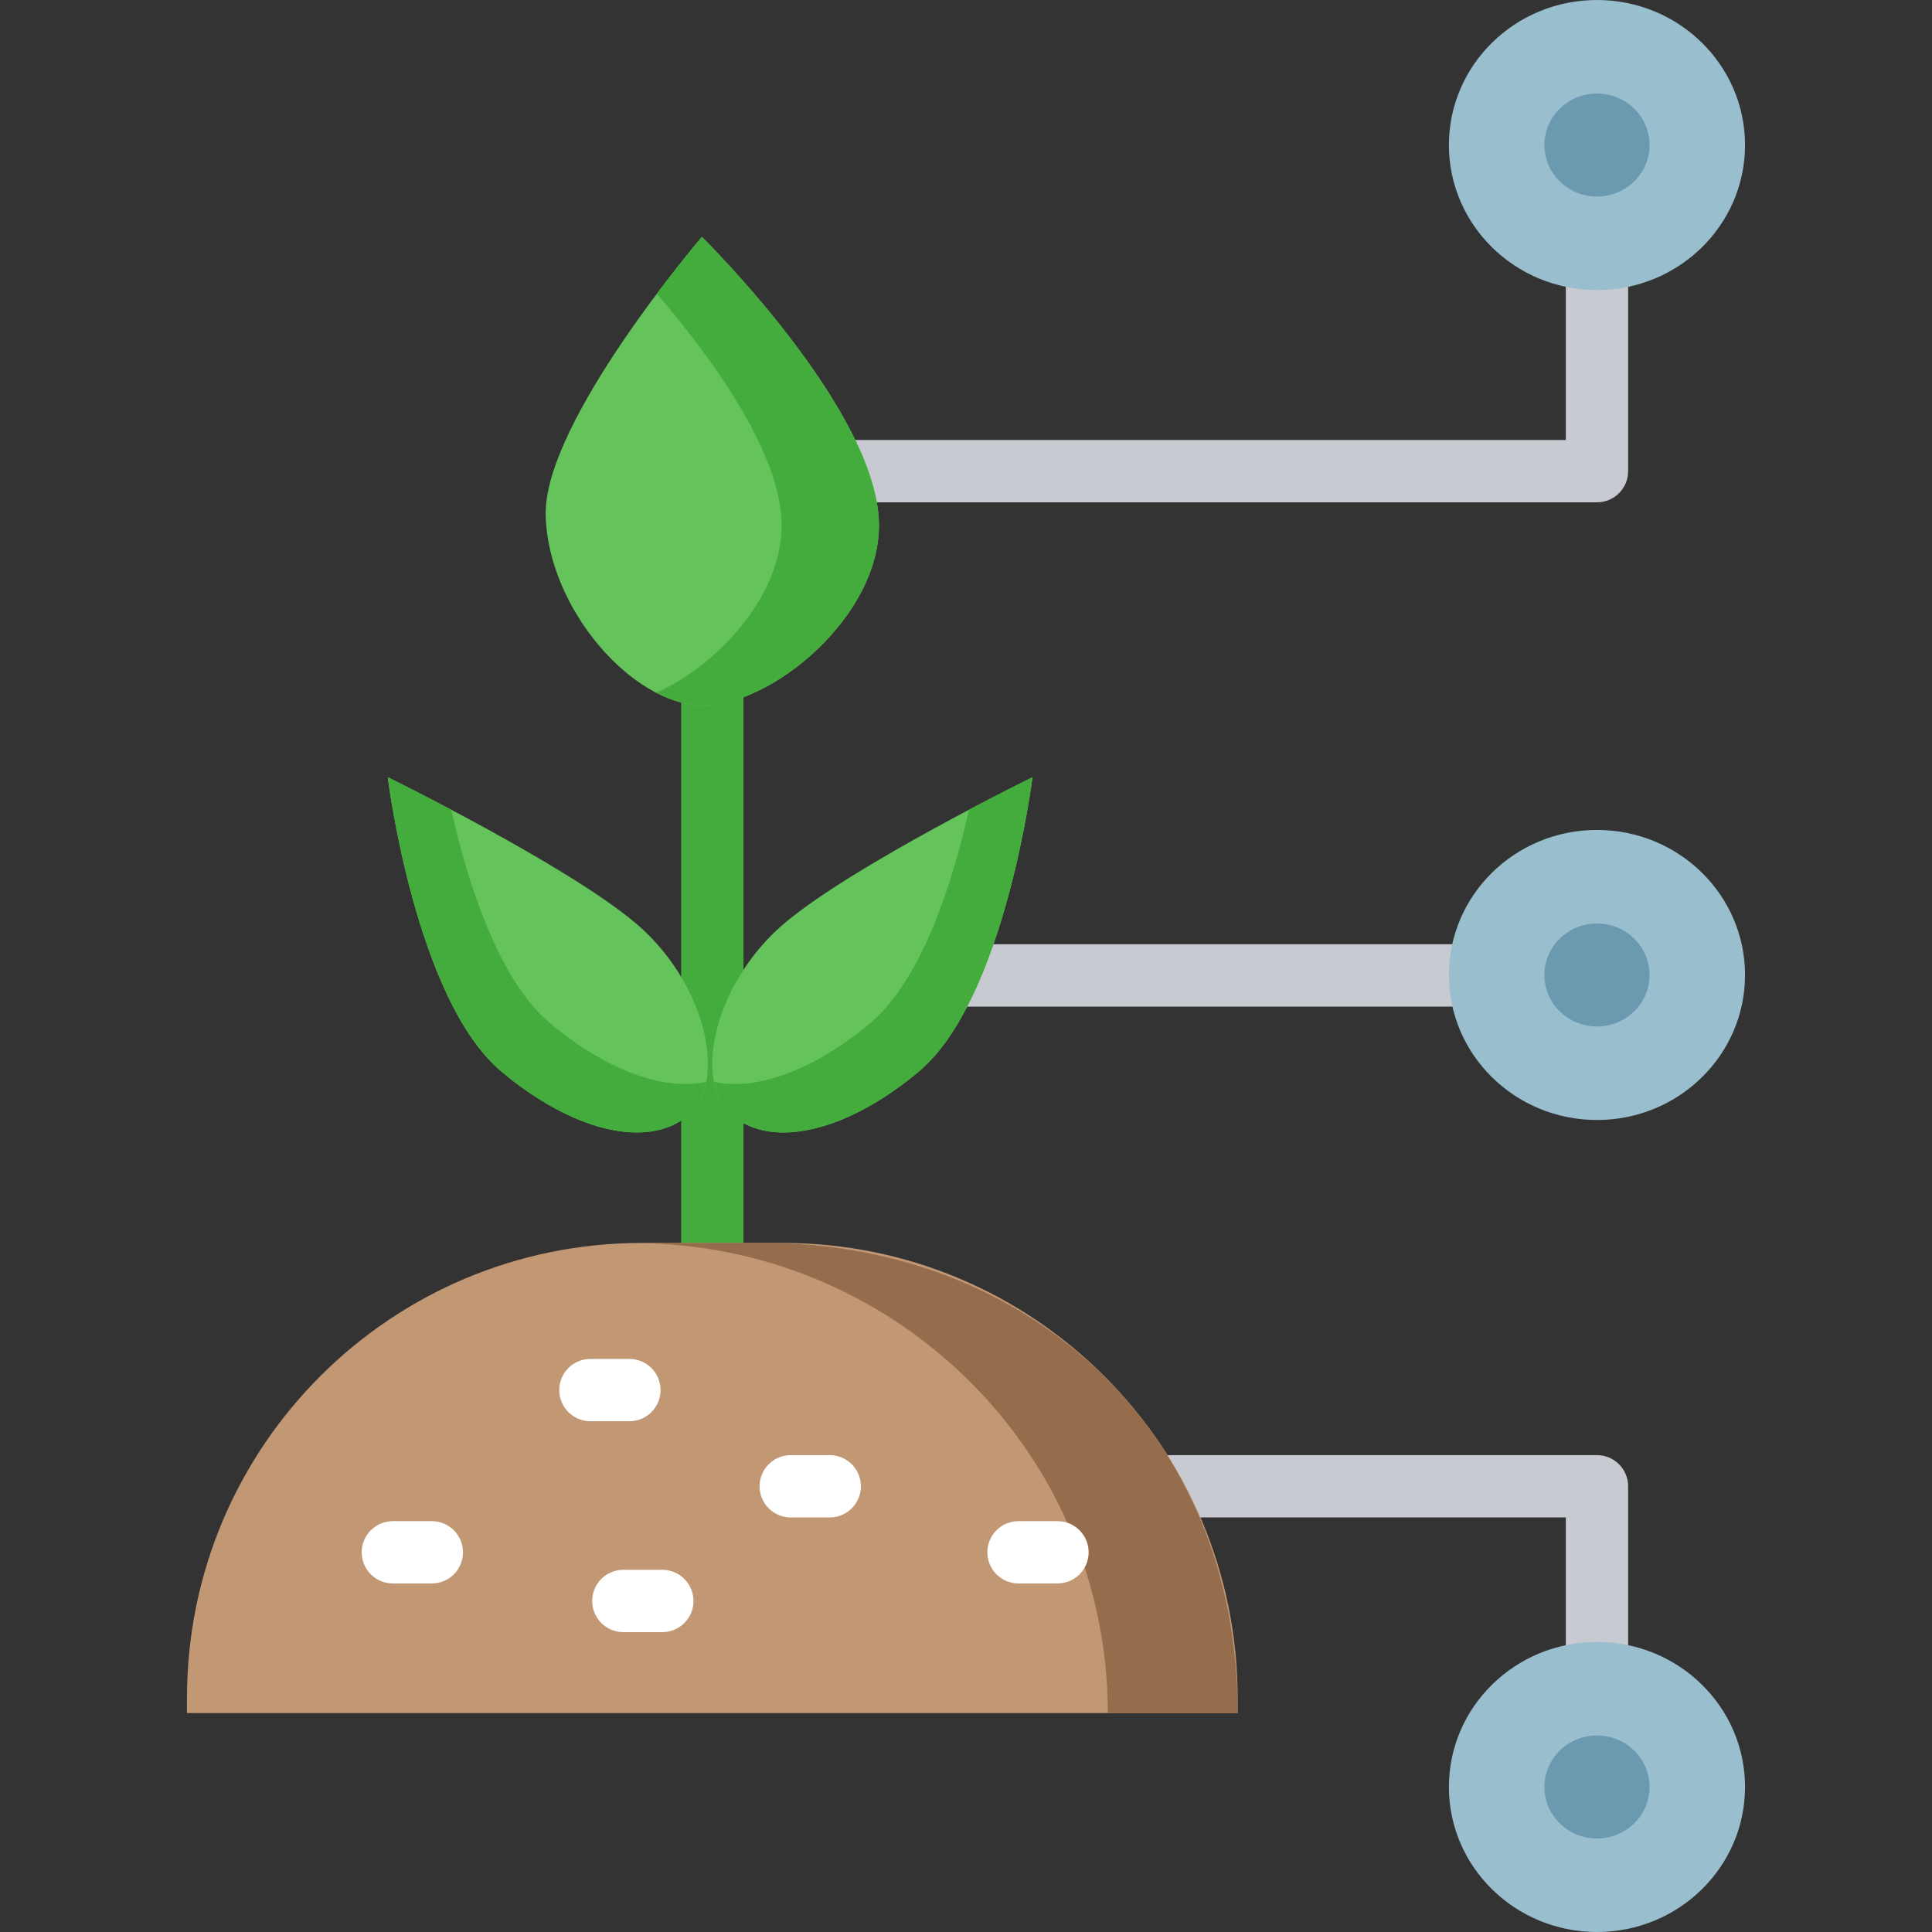 <svg width="300" height="300" viewBox="0 0 300 300" fill="none" xmlns="http://www.w3.org/2000/svg">
<rect x="0" y="0" width="300" height="300" fill="#333333" stroke="none"/>
<g clip-path="url(#clip0_675_8194)">
<path d="M247.977 78H110.608C109.325 78 108.094 77.49 107.187 76.583C106.279 75.675 105.769 74.445 105.769 73.161C105.769 71.878 106.279 70.647 107.187 69.74C108.094 68.832 109.325 68.323 110.608 68.323H243.138V22.202C243.138 20.919 243.648 19.688 244.555 18.781C245.462 17.873 246.693 17.364 247.977 17.364C249.26 17.364 250.491 17.873 251.398 18.781C252.305 19.688 252.815 20.919 252.815 22.202V73.161C252.815 74.445 252.305 75.675 251.398 76.583C250.491 77.49 249.26 78 247.977 78ZM247.977 156.305H135.467C134.184 156.305 132.953 155.795 132.045 154.888C131.138 153.98 130.628 152.749 130.628 151.466C130.628 150.183 131.138 148.952 132.045 148.045C132.953 147.137 134.184 146.627 135.467 146.627H247.977C249.26 146.627 250.491 147.137 251.398 148.045C252.305 148.952 252.815 150.183 252.815 151.466C252.815 152.749 252.305 153.98 251.398 154.888C250.491 155.795 249.26 156.305 247.977 156.305ZM247.977 282.748C246.693 282.748 245.462 282.238 244.555 281.33C243.648 280.423 243.138 279.192 243.138 277.909V235.628H110.608C109.325 235.628 108.094 235.118 107.187 234.211C106.279 233.304 105.769 232.073 105.769 230.789C105.769 229.506 106.279 228.275 107.187 227.368C108.094 226.461 109.325 225.951 110.608 225.951H247.977C249.26 225.951 250.491 226.461 251.398 227.368C252.305 228.275 252.815 229.506 252.815 230.789V277.911C252.815 279.194 252.305 280.424 251.397 281.331C250.49 282.238 249.259 282.748 247.977 282.748Z" fill="#C7CAD1"/>
<path d="M110.608 211.964C109.325 211.964 108.094 211.455 107.187 210.547C106.279 209.64 105.769 208.409 105.769 207.126V100.094C105.769 98.81 106.279 97.579 107.187 96.672C108.094 95.765 109.325 95.255 110.608 95.255C111.891 95.255 113.122 95.765 114.029 96.672C114.937 97.579 115.447 98.81 115.447 100.094V207.126C115.447 208.409 114.937 209.64 114.029 210.547C113.122 211.455 111.891 211.964 110.608 211.964Z" fill="#44AC3D"/>
<path d="M160.326 120.682C160.326 120.682 132.902 134.115 121.977 143.219C111.051 152.323 107.356 167.932 113.729 173.24C120.102 178.551 131.823 175.517 142.698 166.369C156.058 155.131 160.326 120.682 160.326 120.682Z" fill="#64C35B"/>
<path d="M150.474 125.729C147.98 136.754 143.228 152.064 135.138 158.869C126.566 166.081 117.477 169.471 110.886 167.99C111.307 170.16 112.232 171.992 113.729 173.24C120.102 178.551 131.823 175.517 142.698 166.369C156.058 155.129 160.326 120.682 160.326 120.682C160.326 120.682 156.179 122.715 150.474 125.729Z" fill="#44AC3D"/>
<path d="M60.206 120.682C60.206 120.682 87.629 134.115 98.555 143.219C109.481 152.323 113.175 167.932 106.802 173.24C100.43 178.551 88.708 175.517 77.833 166.369C64.473 155.131 60.206 120.682 60.206 120.682Z" fill="#64C35B"/>
<path d="M70.057 125.729C72.552 136.754 77.303 152.064 85.394 158.869C93.965 166.081 103.055 169.471 109.645 167.99C109.224 170.16 108.3 171.992 106.802 173.24C100.43 178.551 88.708 175.517 77.833 166.369C64.473 155.129 60.206 120.682 60.206 120.682C60.206 120.682 64.353 122.715 70.057 125.729Z" fill="#44AC3D"/>
<path d="M108.99 36.784C108.99 36.784 84.438 65.48 84.733 79.943C85.028 94.406 98.141 109.406 108.992 109.539C119.843 109.674 136.865 95.572 136.478 81.109C136.002 63.339 108.99 36.784 108.99 36.784Z" fill="#64C35B"/>
<path d="M108.99 36.784C108.99 36.784 105.934 40.357 101.998 45.607C109.996 54.922 121.055 69.794 121.36 81.109C121.66 92.291 111.554 103.229 101.937 107.565C104.296 108.781 106.696 109.51 108.994 109.539C119.845 109.674 136.868 95.572 136.481 81.109C136.002 63.339 108.99 36.784 108.99 36.784Z" fill="#44AC3D"/>
<path d="M121.534 193.002H99.682C60.663 193.002 29.032 224.632 29.032 263.652V266.006H192.184V263.652C192.184 224.632 160.553 193.002 121.534 193.002Z" fill="#C19774"/>
<path d="M118.59 193.002H102.624C101.92 193.002 101.226 193.035 100.527 193.055C140.199 194.16 172.021 226.386 172.021 266.006H192.181C192.184 221.775 159.235 193.002 118.59 193.002Z" fill="#956C4C"/>
<path d="M67.052 245.879H60.999C59.716 245.879 58.485 245.369 57.578 244.462C56.67 243.554 56.16 242.324 56.16 241.04C56.16 239.757 56.67 238.526 57.578 237.619C58.485 236.711 59.716 236.202 60.999 236.202H67.052C68.336 236.202 69.567 236.711 70.474 237.619C71.381 238.526 71.891 239.757 71.891 241.04C71.891 242.324 71.381 243.554 70.474 244.462C69.567 245.369 68.336 245.879 67.052 245.879ZM164.206 245.879H158.153C156.87 245.879 155.639 245.369 154.732 244.462C153.824 243.554 153.315 242.324 153.315 241.04C153.315 239.757 153.824 238.526 154.732 237.619C155.639 236.711 156.87 236.202 158.153 236.202H164.206C165.49 236.202 166.721 236.711 167.628 237.619C168.535 238.526 169.045 239.757 169.045 241.04C169.045 242.324 168.535 243.554 167.628 244.462C166.721 245.369 165.49 245.879 164.206 245.879ZM128.84 235.628H122.785C121.501 235.628 120.271 235.118 119.363 234.211C118.456 233.304 117.946 232.073 117.946 230.789C117.946 229.506 118.456 228.275 119.363 227.368C120.271 226.461 121.501 225.951 122.785 225.951H128.84C130.124 225.951 131.354 226.461 132.262 227.368C133.169 228.275 133.679 229.506 133.679 230.789C133.679 232.073 133.169 233.304 132.262 234.211C131.354 235.118 130.124 235.628 128.84 235.628ZM97.732 220.691H91.677C90.393 220.691 89.163 220.181 88.255 219.274C87.348 218.366 86.838 217.136 86.838 215.852C86.838 214.569 87.348 213.338 88.255 212.431C89.163 211.523 90.393 211.014 91.677 211.014H97.732C99.016 211.014 100.246 211.523 101.154 212.431C102.061 213.338 102.571 214.569 102.571 215.852C102.571 217.136 102.061 218.366 101.154 219.274C100.246 220.181 99.016 220.691 97.732 220.691ZM102.847 253.437H96.791C95.508 253.437 94.277 252.927 93.37 252.02C92.462 251.112 91.953 249.882 91.953 248.598C91.953 247.315 92.462 246.084 93.37 245.177C94.277 244.269 95.508 243.76 96.791 243.76H102.847C104.13 243.76 105.361 244.269 106.268 245.177C107.176 246.084 107.686 247.315 107.686 248.598C107.686 249.882 107.176 251.112 106.268 252.02C105.361 252.927 104.13 253.437 102.847 253.437Z" fill="white"/>
<path d="M247.977 45.039C260.674 45.039 270.968 34.956 270.968 22.519C270.968 10.082 260.674 0 247.977 0C235.279 0 224.985 10.082 224.985 22.519C224.985 34.956 235.279 45.039 247.977 45.039Z" fill="#99BECE"/>
<path d="M247.977 30.515C252.485 30.515 256.14 26.935 256.14 22.519C256.14 18.103 252.485 14.523 247.977 14.523C243.468 14.523 239.814 18.103 239.814 22.519C239.814 26.935 243.468 30.515 247.977 30.515Z" fill="#6B99B0"/>
<path d="M247.977 173.913C260.674 173.913 270.968 163.831 270.968 151.394C270.968 138.956 260.674 128.874 247.977 128.874C235.279 128.874 224.985 138.956 224.985 151.394C224.985 163.831 235.279 173.913 247.977 173.913Z" fill="#99BECE"/>
<path d="M247.977 159.39C252.485 159.39 256.14 155.81 256.14 151.394C256.14 146.978 252.485 143.398 247.977 143.398C243.468 143.398 239.814 146.978 239.814 151.394C239.814 155.81 243.468 159.39 247.977 159.39Z" fill="#6B99B0"/>
<path d="M247.977 300C260.674 300 270.968 289.918 270.968 277.481C270.968 265.044 260.674 254.961 247.977 254.961C235.279 254.961 224.985 265.044 224.985 277.481C224.985 289.918 235.279 300 247.977 300Z" fill="#99BECE"/>
<path d="M247.977 285.477C252.485 285.477 256.14 281.897 256.14 277.481C256.14 273.065 252.485 269.485 247.977 269.485C243.468 269.485 239.814 273.065 239.814 277.481C239.814 281.897 243.468 285.477 247.977 285.477Z" fill="#6B99B0"/>
</g>
<defs>
<clipPath id="clip0_675_8194">
<rect width="300" height="300" fill="white"/>
</clipPath>
</defs>
</svg>
